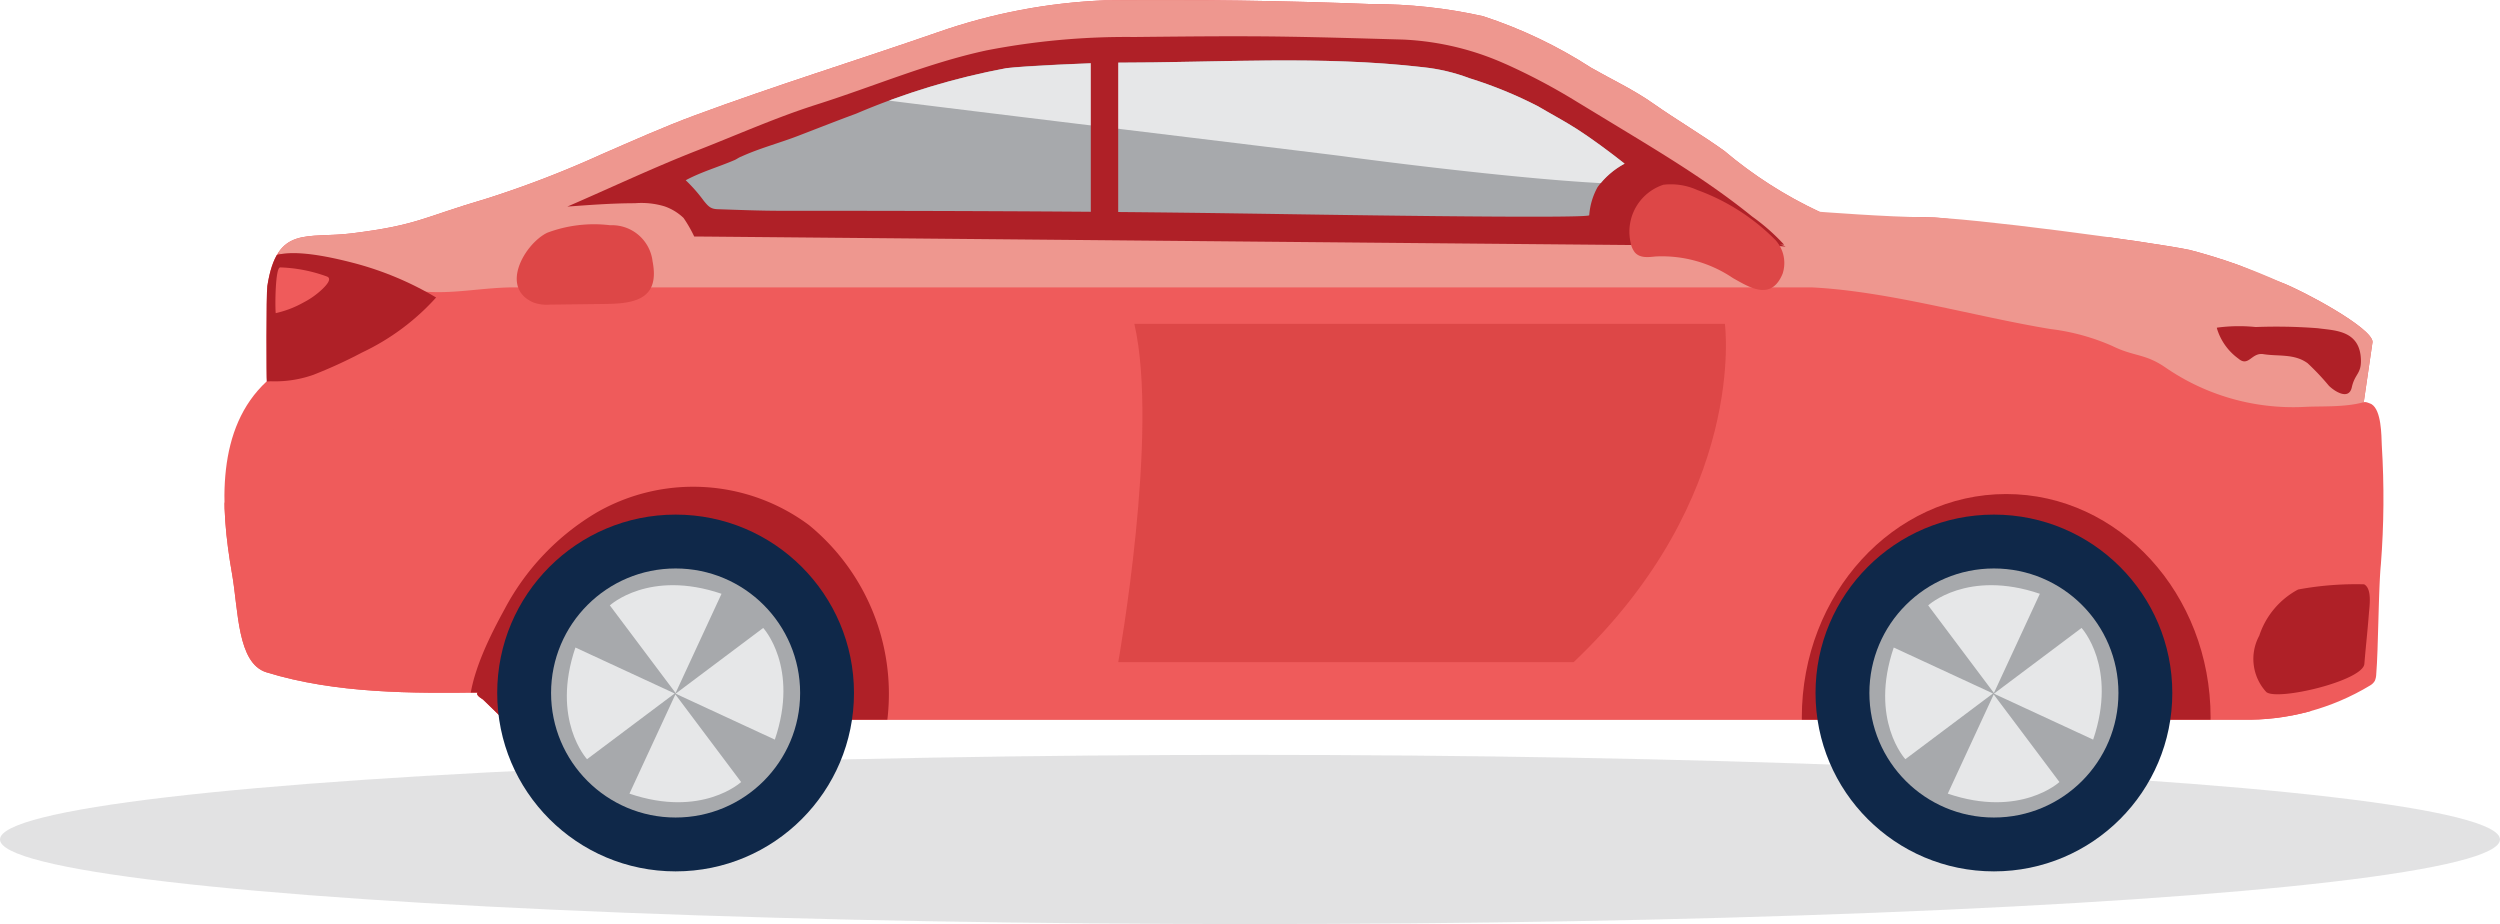 <svg xmlns="http://www.w3.org/2000/svg" xmlns:xlink="http://www.w3.org/1999/xlink" viewBox="0 0 116.419 43.032"><defs><style>.ad8a7887-8785-438c-9f13-24fe6ff3fdde,.b6317a85-fafe-4eaf-8fbb-8a0c7cf1a6fc,.e659484e-5ada-41cd-bab1-b472c499999c{fill:none;}.a87ec1f9-a3f6-4b22-aade-7e3d2a5f0fd4{isolation:isolate;}.e659484e-5ada-41cd-bab1-b472c499999c{stroke:#bcbec0;}.b6317a85-fafe-4eaf-8fbb-8a0c7cf1a6fc,.e659484e-5ada-41cd-bab1-b472c499999c{stroke-miterlimit:10;}.a47f6028-8526-425f-ad44-8d43c9ed354c,.a874ad00-d8b0-42bb-af19-f56f67ee996d{fill:#a7a9ac;}.a874ad00-d8b0-42bb-af19-f56f67ee996d{opacity:0.33;mix-blend-mode:multiply;}.b784dfdd-395d-4cf7-8eed-f1cc46e4f0ed{clip-path:url(#a1a245d3-d68b-44ed-802a-4cfb2b4aa7da);}.ee7bf853-701e-42df-9650-f208ea7546a8{fill:#ef5b5b;}.a0a27929-b66f-499d-b60e-b94f591cce47{fill:#ee978f;}.e181cfb7-7d5e-4455-acf5-8537dcf48edf{fill:#af2027;}.b4f73631-8449-472b-9c5f-d7fcb865e85f{clip-path:url(#fd001e6e-b0c7-408c-a122-ba6cc096260c);}.f0212d07-ae99-4878-ad23-8021367930a7{fill:#e6e7e8;}.b6317a85-fafe-4eaf-8fbb-8a0c7cf1a6fc{stroke:#af2027;stroke-width:1.276px;}.e1dc727d-89e0-48ec-bdb9-33991848ece0{fill:#0f2849;}.bc8d7758-8ba5-4317-bc57-b7febaaa8160{fill:#dd4747;}</style><clipPath id="a1a245d3-d68b-44ed-802a-4cfb2b4aa7da"><path class="ad8a7887-8785-438c-9f13-24fe6ff3fdde" d="M22.69,9.239l-.051.015c-2.994.881-3.181,1.23-6.266,1.613-2.084.259-3.481-.396-3.923,2.451-.056.361-.043,4.454-.024,4.436-2.359,2.179-2.179,5.786-1.622,8.961.301,1.717.243,4.173,1.603,4.593,3.216.993,6.802.986,10.111.937,1.077-.016-1.016-.28-.026.328l.97.94h80.943a11.07,11.07,0,0,0,5.974-1.598.601.601,0,0,0,.209-.207.835.835,0,0,0,.068-.315c.098-1.164.102-3.955.216-5.114a39.545,39.545,0,0,0,.043-5.528c-.021-.501-.016-1.638-.476-1.929-.019-.012-.368-.172-.368-.063,0-.009.413-2.832.413-2.835,0-.648-3.225-2.381-4.248-2.77A26.238,26.238,0,0,0,101.972,11.64c-1.729-.368-10.304-1.521-12.352-1.526-1.666-.004-4.895-.253-4.895-.253a19.996,19.996,0,0,1-4.424-2.832c-1.083-.777-2.229-1.446-3.307-2.204-.938-.66-1.93-1.116-2.899-1.671A21.707,21.707,0,0,0,69.059.753,23.47,23.47,0,0,0,63.883.191Q57.657-.051,51.426.017a26.764,26.764,0,0,0-7.733,1.477C39.916,2.806,36.108,3.982,32.35,5.374c-1.454.539-2.881,1.179-4.313,1.801A48.595,48.595,0,0,1,22.69,9.239Z"/></clipPath><clipPath id="fd001e6e-b0c7-408c-a122-ba6cc096260c"><path class="ad8a7887-8785-438c-9f13-24fe6ff3fdde" d="M34.517,7.293c-.11.037-.21.121-.319.165-.746.32-1.545.547-2.266.936a7.092,7.092,0,0,1,.844.961c.21.255.317.376.637.387.992.033,1.986.074,2.979.074,7.022,0,14.044.018,21.066.12q.56.008,1.12.016c1.297.019,15.428.253,15.429.07a3.166,3.166,0,0,1,.389-1.309,3.729,3.729,0,0,1,1.258-1.092c-.651-.517-1.526-1.165-2.213-1.607-.595-.382-1.216-.708-1.822-1.067a19.736,19.736,0,0,0-3.187-1.304,8.671,8.671,0,0,0-2.165-.513c-4.73-.55-9.577-.212-14.331-.212-.991,0-4.396.168-5.079.258a33.509,33.509,0,0,0-6.984,2.115c-.905.333-1.805.689-2.706,1.035C36.294,6.663,35.371,6.902,34.517,7.293Z"/></clipPath></defs><title>Artboard 110</title><g class="a87ec1f9-a3f6-4b22-aade-7e3d2a5f0fd4"><g id="ae4fb8fe-74d4-4a82-b517-78e8978496a2" data-name="Layer 1"><polyline class="e659484e-5ada-41cd-bab1-b472c499999c" points="-310.716 -60.085 -310.716 -285.428 -76.957 -281.912 -76.957 211.578 -310.716 208.062 -310.716 -60.085"/><ellipse class="a874ad00-d8b0-42bb-af19-f56f67ee996d" cx="58.209" cy="39.092" rx="58.209" ry="3.94"/><g class="b784dfdd-395d-4cf7-8eed-f1cc46e4f0ed"><path class="ee7bf853-701e-42df-9650-f208ea7546a8" d="M22.69,9.239l-.051.015c-2.994.881-3.181,1.23-6.266,1.613-2.084.259-3.481-.396-3.923,2.451-.056.361-.043,4.454-.024,4.436-2.359,2.179-2.179,5.786-1.622,8.961.301,1.717.243,4.173,1.603,4.593,3.216.993,6.802.986,10.111.937,1.077-.016-1.016-.28-.026.328l.97.94h80.943a11.07,11.07,0,0,0,5.974-1.598.601.601,0,0,0,.209-.207.835.835,0,0,0,.068-.315c.098-1.164.102-3.955.216-5.114a39.545,39.545,0,0,0,.043-5.528c-.021-.501-.016-1.638-.476-1.929-.019-.012-.368-.172-.368-.063,0-.009.413-2.832.413-2.835,0-.648-3.225-2.381-4.248-2.77-1.958-.743-4.182-1.907-6.227-2.06-1.266-.095-2.563 0-3.832 0-2.048,0-4.509-.977-6.557-.982-1.666-.004-3.269.345-4.895-.253a19.996,19.996,0,0,1-4.424-2.832c-1.083-.777-2.229-1.446-3.307-2.204-.938-.66-1.93-1.116-2.899-1.671A21.707,21.707,0,0,0,69.059.753,23.47,23.47,0,0,0,63.883.191Q57.657-.051,51.426.017a26.764,26.764,0,0,0-7.733,1.477C39.916,2.806,36.108,3.982,32.35,5.374c-1.454.539-2.881,1.179-4.313,1.801A48.595,48.595,0,0,1,22.69,9.239Z"/><path class="ee7bf853-701e-42df-9650-f208ea7546a8" d="M9.085,30.525a5.636,5.636,0,0,1-.024-3.946c.223-.576.63-.943.882-1.48.268-.57.365-1.271.586-1.87a5.342,5.342,0,0,1,4.437-3.238c1.958-.282,3.922.2,5.882.2H84.966c1.846,0,3.599-.132,5.471.01,2.553.194,5.178.443,7.481,1.927,2.167,1.397,3.481,3.739,4.668,6.314,1.063,2.305,2.553,4.752,4.975,4.657,1.947-.076,4.256-1.741,5.586-.003a3.689,3.689,0,0,1,.623,1.759c.422,3.275-1.421,6.386-3.584,8.388-3.536,3.275-8.015,4.644-12.421,5.293-7.807,1.15-15.704.282-23.555-.268-10.972-.769-21.987-.915-32.901-2.497S22.902,41.114,13.186,34.839A9.598,9.598,0,0,1,9.085,30.525Z"/><path class="a0a27929-b66f-499d-b60e-b94f591cce47" d="M107.276,18.95a10.477,10.477,0,0,1-6.453-1.849c-.957-.649-1.433-.487-2.449-.986a10.19,10.19,0,0,0-2.89-.793c-3.557-.586-7.553-1.767-11.139-1.94H23.958c-1.809,0-3.481.492-5.247.013-1.984-.379-3.926-1.148-5.886-1.629a.063.063,0,0,1-.052-.038.088.088,0,0,1,.005-.049.782.782,0,0,1,.268-.399c.139-.104.305-.14.446-.239.067-.047.128-.107.194-.156a1.544,1.544,0,0,1,.391-.191,32.052,32.052,0,0,1,6.239-1.547c3.598-.581,3.855-.931,7.3-2.426,3.215-1.396,6.089-3.733,9.122-5.643,14.813-9.329,33.106-7.913,48.349.317,4.34,2.343,8.979,6.201,13.648,7.233,2.784.616,5.659.551,8.407,1.373a7.636,7.636,0,0,1,4.68,3.429c.669,1.196.503,1.831.184,3.234C111.417,19.241,108.929,18.858,107.276,18.95Z"/><path class="e181cfb7-7d5e-4455-acf5-8537dcf48edf" d="M103.237,15.293l-.003-.034a7.626,7.626,0,0,1,1.808-.03,25.026,25.026,0,0,1,2.897.056c.764.11,1.965.077,2.004,1.473.018.657-.286.646-.425,1.278-.132.602-.771.214-1.064-.069a11.542,11.542,0,0,0-.994-1.053c-.622-.454-1.365-.31-2.06-.422-.555-.089-.684.617-1.163.208A2.686,2.686,0,0,1,103.237,15.293Z"/><path class="e181cfb7-7d5e-4455-acf5-8537dcf48edf" d="M80.777,11.442H81.956c.306,0,.929-.143,1.19.041-.827-.074-1.636-.024-2.466-.03l-3.531-.032-4.764-.043-5.638-.051-6.154-.056-6.312-.058-6.112-.056-5.553-.051-4.637-.042L34.618,11.033l-1.729-.016c-.051-0-.103-.001-.154-.001h-.406a6.225,6.225,0,0,0-.497-.866,2.428,2.428,0,0,0-.89-.542,3.713,3.713,0,0,0-1.371-.144c-1.068,0-2.097.081-3.151.156,2.049-.886,4.025-1.824,6.085-2.628,1.812-.708,3.674-1.537,5.509-2.119,2.65-.839,5.216-1.943,7.923-2.526a34.069,34.069,0,0,1,6.864-.624c2.388-.024,4.777-.053,7.165-.015,1.786.029,3.572.084,5.358.134a13.039,13.039,0,0,1,4.954,1.217L70.046,2.951A28.776,28.776,0,0,1,73.425,4.735l2.123,1.288c1.369.831,2.739,1.663,4.07,2.585.671.465,1.332.953,1.976,1.475A9.454,9.454,0,0,1,83.08,11.393"/><path class="a47f6028-8526-425f-ad44-8d43c9ed354c" d="M34.517,7.293c-.11.037-.21.121-.319.165-.746.32-1.545.547-2.266.936a7.092,7.092,0,0,1,.844.961c.21.255.317.376.637.387.992.033,1.986.074,2.979.074,7.022,0,14.044.018,21.066.12q.56.008,1.12.016c1.297.019,15.428.253,15.429.07a3.166,3.166,0,0,1,.389-1.309,3.729,3.729,0,0,1,1.258-1.092c-.651-.517-1.526-1.165-2.213-1.607-.595-.382-1.216-.708-1.822-1.067a19.736,19.736,0,0,0-3.187-1.304,8.671,8.671,0,0,0-2.165-.513c-4.73-.55-9.577-.212-14.331-.212-.621,0-4.028.12-5.079.258a33.509,33.509,0,0,0-6.984,2.115c-.905.333-1.805.689-2.706,1.035C36.294,6.663,35.371,6.902,34.517,7.293Z"/><path class="e181cfb7-7d5e-4455-acf5-8537dcf48edf" d="M105.209,29.601a3.77,3.77,0,0,1,1.808-2.149,14.787,14.787,0,0,1,3.074-.242c.377.203.251,1.002.221,1.384-.059.775-.147,1.547-.209,2.321-.064.789-4.064,1.738-4.568,1.31A2.273,2.273,0,0,1,105.209,29.601Z"/><path class="e181cfb7-7d5e-4455-acf5-8537dcf48edf" d="M12.372,12.183c.644-.807,3.201-.165,4.055.053a14.872,14.872,0,0,1,3.882,1.618A10.898,10.898,0,0,1,16.859,16.416a21.899,21.899,0,0,1-2.265,1.038,5.364,5.364,0,0,1-1.954.302c-.276-.004-.427.093-.514-.272-.064-.266-.012-.561-.072-.828a3.732,3.732,0,0,1,.035-1.323,4.055,4.055,0,0,0-.011-1.034A3.88,3.88,0,0,1,12.372,12.183Z"/><path class="e181cfb7-7d5e-4455-acf5-8537dcf48edf" d="M27.79,23.863a9.031,9.031,0,0,1,9.884.59,10.161,10.161,0,0,1,3.471,10.093c-.029.118-8.372.795-9.163.842-1.382.081-2.71-.336-4.045-.331-1.48.005-2.649.736-4.187.215a3.092,3.092,0,0,1-1.542-1.048c-1.063-1.451.552-4.508,1.293-5.863A11.442,11.442,0,0,1,27.79,23.863Z"/><ellipse class="e181cfb7-7d5e-4455-acf5-8537dcf48edf" cx="93.424" cy="33.412" rx="9.518" ry="10.406"/><g class="b4f73631-8449-472b-9c5f-d7fcb865e85f"><path class="f0212d07-ae99-4878-ad23-8021367930a7" d="M77.2,8.539c-2.856.298-13.757-1.136-14.564-1.251-.856-.122-21.953-2.659-22.308-2.747-1.017-.253-3.675-4.122-3.293-5.309A3.383,3.383,0,0,1,39.221-2.731a17.676,17.676,0,0,1,5.067-1.021A40.193,40.193,0,0,1,57.738-2.523,85.369,85.369,0,0,1,70.071,2.162L75.858,4.706a2.46,2.46,0,0,1,.808.491c.723.738.536,2.065.699,3.167a.095.095,0,0,1-.048.099"/></g><line class="b6317a85-fafe-4eaf-8fbb-8a0c7cf1a6fc" x1="51.434" y1="10.808" x2="51.434" y2="2.366"/><path class="ee7bf853-701e-42df-9650-f208ea7546a8" d="M12.839,14.582c-.034-.379-.017-2.073.195-2.126a.193.193,0,0,1,.065-.002,6.969,6.969,0,0,1,2.134.426c.267.113-.118.479-.203.565a3.797,3.797,0,0,1-.897.641A4.722,4.722,0,0,1,12.839,14.582Z"/></g><circle class="e1dc727d-89e0-48ec-bdb9-33991848ece0" cx="92.852" cy="32.271" r="8.307"/><circle class="a47f6028-8526-425f-ad44-8d43c9ed354c" cx="92.852" cy="32.271" r="5.799"/><path class="f0212d07-ae99-4878-ad23-8021367930a7" d="M94.991,27.651l-2.139,4.621L89.791,28.191S91.615,26.502,94.991,27.651Z"/><path class="f0212d07-ae99-4878-ad23-8021367930a7" d="M90.703,36.958l2.139-4.621,3.061,4.08S94.08,38.106,90.703,36.958Z"/><path class="f0212d07-ae99-4878-ad23-8021367930a7" d="M88.187,30.154l4.621,2.139-4.08,3.061S87.039,33.531,88.187,30.154Z"/><path class="f0212d07-ae99-4878-ad23-8021367930a7" d="M97.473,34.442l-4.621-2.139L96.933,29.242S98.621,31.066,97.473,34.442Z"/><circle class="e1dc727d-89e0-48ec-bdb9-33991848ece0" cx="31.461" cy="32.271" r="8.307"/><circle class="a47f6028-8526-425f-ad44-8d43c9ed354c" cx="31.461" cy="32.271" r="5.799"/><path class="f0212d07-ae99-4878-ad23-8021367930a7" d="M33.6,27.651l-2.139,4.621-3.061-4.08S30.223,26.502,33.6,27.651Z"/><path class="f0212d07-ae99-4878-ad23-8021367930a7" d="M29.312,36.958l2.139-4.621,3.061,4.08S32.689,38.106,29.312,36.958Z"/><path class="f0212d07-ae99-4878-ad23-8021367930a7" d="M26.796,30.154l4.621,2.139-4.08,3.061S25.648,33.531,26.796,30.154Z"/><path class="f0212d07-ae99-4878-ad23-8021367930a7" d="M36.082,34.442l-4.621-2.139L35.541,29.242S37.23,31.066,36.082,34.442Z"/><path class="bc8d7758-8ba5-4317-bc57-b7febaaa8160" d="M52.824,15.083h27.5s1.083,8.05-7.042,15.75H52.074S53.99,20.151,52.824,15.083Z"/><path class="bc8d7758-8ba5-4317-bc57-b7febaaa8160" d="M77.09,11.944a5.9,5.9,0,0,1,3.612,1.007c.759.424,1.78,1.09,2.311-.208a1.594,1.594,0,0,0-.337-1.567A9.859,9.859,0,0,0,79.039,8.849a2.974,2.974,0,0,0-1.581-.245,2.3,2.3,0,0,0-1.518,2.719,1.005,1.005,0,0,0,.189.428C76.365,12.028,76.754,11.979,77.09,11.944Z"/><path class="bc8d7758-8ba5-4317-bc57-b7febaaa8160" d="M25.484,10.838a6.194,6.194,0,0,1,2.93-.349,1.903,1.903,0,0,1,1.975,1.684c.327,1.679-.707,1.964-2.144,1.981L25.6,14.186a1.844,1.844,0,0,1-.746-.094C23.231,13.405,24.447,11.339,25.484,10.838Z"/></g></g></svg>